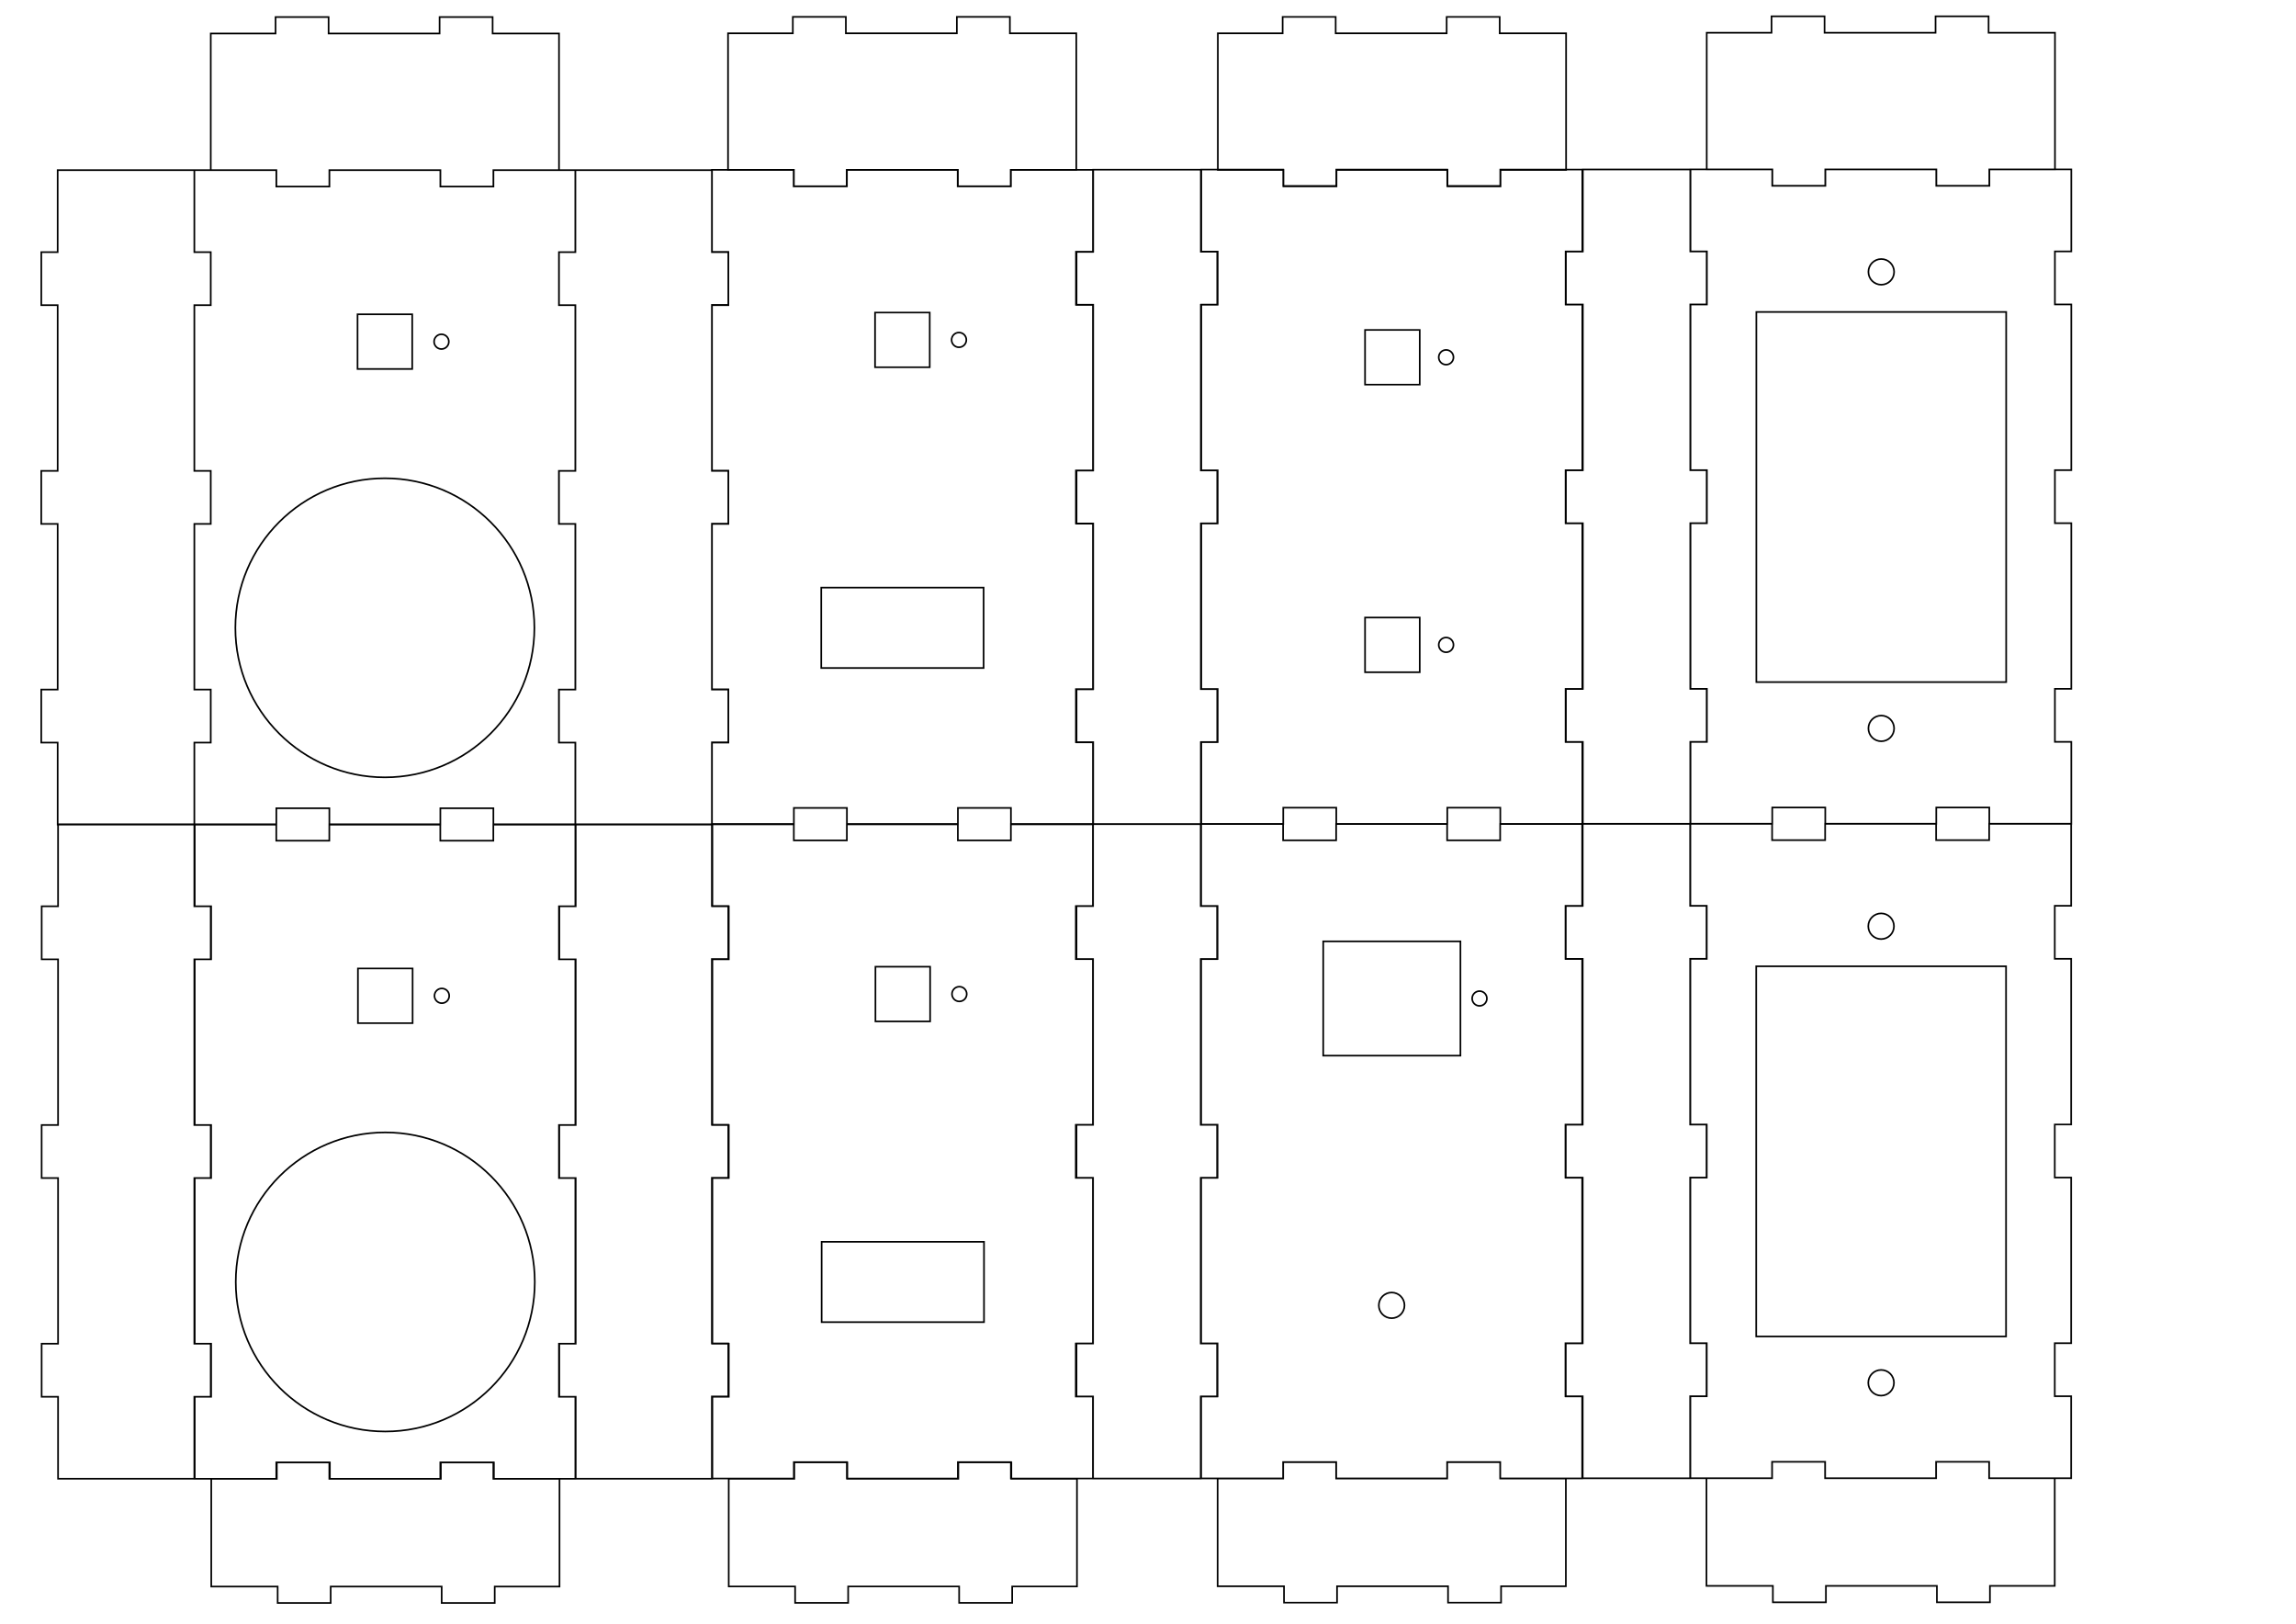 <?xml version="1.0" encoding="UTF-8" standalone="no"?>
<!-- Created with Inkscape (http://www.inkscape.org/) -->

<svg
   xmlns:dc="http://purl.org/dc/elements/1.1/"
   xmlns:cc="http://creativecommons.org/ns#"
   xmlns:rdf="http://www.w3.org/1999/02/22-rdf-syntax-ns#"
   xmlns:svg="http://www.w3.org/2000/svg"
   xmlns="http://www.w3.org/2000/svg"
   xmlns:sodipodi="http://sodipodi.sourceforge.net/DTD/sodipodi-0.dtd"
   xmlns:inkscape="http://www.inkscape.org/namespaces/inkscape"
   width="1488.189"
   height="1052.362"
   id="svg5080"
   version="1.1"
   inkscape:version="0.48.5 r10040"
   sodipodi:docname="zigbee_acryl.svg">
  <defs
     id="defs3" />
  <sodipodi:namedview
     inkscape:document-units="mm"
     id="base"
     pagecolor="#ffffff"
     bordercolor="#666666"
     borderopacity="1.0"
     inkscape:pageopacity="0.0"
     inkscape:pageshadow="2"
     inkscape:zoom="0.6202227"
     inkscape:cx="1511.3958"
     inkscape:cy="200.95233"
     inkscape:current-layer="layer1"
     showgrid="true"
     units="mm"
     inkscape:window-width="2560"
     inkscape:window-height="1378"
     inkscape:window-x="1912"
     inkscape:window-y="-8"
     inkscape:window-maximized="1">
    <inkscape:grid
       type="xygrid"
       id="grid5155"
       empspacing="5"
       visible="true"
       enabled="true"
       snapvisiblegridlinesonly="true"
       units="mm"
       spacingx="5mm"
       spacingy="5mm" />
  </sodipodi:namedview>
  <g
     inkscape:label="Layer 1"
     inkscape:groupmode="layer"
     id="layer1"
     transform="translate(0,2.988066e-5)">
    <g
       id="g3063"
       transform="translate(0,-158)" />
    <g
       id="g3104"
       transform="translate(-78.18,-495.047)" />
    <g
       id="g3153"
       transform="translate(-0.855,-2)">
      <g
         transform="translate(666.68,-20.397)"
         id="g3144" />
    </g>
    <g
       id="g3063-1"
       transform="translate(-11.766,248.209)" />
    <path
       id="rect4476-7-15-2-7-6-4-8-8-4-1"
       style="fill:none;stroke:#000000;stroke-width:1.063;stroke-miterlimit:4"
       d="m 972.583,120.79 0,-10.63 42.5,0 0,-88.582 -43.031,0 0,-10.63 -34.375,0 0,10.63 -71.938,0 0,-10.63 -34.375,0 0,10.63 -42,0 0,88.582 42.531,0 0,10.63 34.375,0 0,-10.63 71.938,0 0,10.63 z m 316.882,-0.379 0,-10.63 42.5,0 0,-88.582 -43.031,0 0,-10.63 -34.375,0 0,10.63 -71.938,0 0,-10.63 -34.375,0 0,10.63 -42,0 0,88.582 42.531,0 0,10.63 34.375,0 0,-10.63 71.938,0 0,10.63 z m -1110.032,827.354 0,10.625 -42.5,0 0,69.781 43.031,0 0,10.63 34.375,0 0,-10.63 71.937,0 0,10.63 34.375,0 0,-10.63 42,0 0,-69.781 -42.531,0 0,-10.625 -34.375,0 0,10.625 -71.938,0 0,-10.625 z m 335.404,-0.049 0,10.625 -42.5,0 0,69.781 43.031,0 0,10.63 34.376,0 0,-10.63 71.938,0 0,10.63 34.375,0 0,-10.63 42,0 0,-69.781 -42.531,0 0,-10.625 -34.375,0 0,10.625 -71.938,0 0,-10.625 z m 633.752,-0.373 0,10.625 -42.5,0 0,69.781 43.031,0 0,10.63 34.375,0 0,-10.63 71.938,0 0,10.63 34.375,0 0,-10.63 42,0 0,-69.781 -42.531,0 0,-10.625 -34.375,0 0,10.625 -71.938,0 0,-10.625 z m -316.869,0.221 0,10.625 -42.5,0 0,69.781 43.031,0 0,10.63 34.375,0 0,-10.63 71.938,0 0,10.63 34.375,0 0,-10.63 42,0 0,-69.781 -42.532,0 0,-10.625 -34.375,0 0,10.625 -71.938,0 0,-10.625 z m 53.055,-733.74 35.442,0 0,35.438 -35.442,0 z m 0,186.378 35.442,0 0,35.438 -35.442,0 z m 57.329,-168.659 c 0,2.642 -2.142,4.784 -4.785,4.784 -2.642,0 -4.785,-2.142 -4.785,-4.784 0,-2.642 2.142,-4.784 4.785,-4.784 2.642,0 4.785,2.142 4.785,4.784 z m 0,186.378 c 0,2.642 -2.142,4.784 -4.785,4.784 -2.642,0 -4.785,-2.142 -4.785,-4.784 0,-2.642 2.142,-4.784 4.785,-4.784 2.642,0 4.785,2.142 4.785,4.784 z m 285.595,-241.73 c 0,4.599 -3.728,8.327 -8.327,8.327 -4.599,0 -8.327,-3.728 -8.327,-8.327 0,-4.599 3.728,-8.327 8.327,-8.327 4.599,0 8.327,3.728 8.327,8.327 z m 0,295.866 c 0,4.599 -3.728,8.327 -8.327,8.327 -4.599,0 -8.327,-3.728 -8.327,-8.327 0,-4.599 3.728,-8.327 8.327,-8.327 4.599,0 8.327,3.728 8.327,8.327 z m -89.291,-269.897 161.929,0 0,239.882 -161.929,0 z m -359.776,-92.273 0,53.156 10.629,0 0,34.375 -10.629,0 0,107.375 10.629,0 0,34.375 -10.629,0 0,107.344 10.629,0 0,34.375 -10.629,0 0,53.156 53.125,0 0,-10.628 34.375,0 0,10.628 71.937,0 0,-10.628 34.375,0 0,10.628 53.156,0 0,-53.156 -10.63,0 0,-34.375 10.63,0 0,-107.344 -10.63,0 0,-34.375 10.63,0 0,-107.375 -10.63,0 0,-34.375 10.63,0 0,-53.156 -53.156,0 0,10.633 -34.375,0 0,-10.633 -71.937,0 0,10.633 -34.375,0 0,-10.633 z m -70.063,0.084 0,53.156 -11.156,0 0,34.374 11.156,0 0,107.376 -11.188,0 0,34.374 11.188,0 0,107.345 -11.188,0 0,34.377 11.188,0 0,53.123 69.781,0 0,-53.123 10.63,0 0,-34.377 -10.63,0 0,-107.345 10.63,0 0,-34.374 -10.63,0 0,-107.376 10.63,0 0,-34.374 -10.63,0 0,-53.156 z m 317.374,-0.159 0,53.156 -11.156,0 0,34.374 11.156,0 0,107.376 -11.188,0 0,34.374 11.188,0 0,107.345 -11.188,0 0,34.377 11.188,0 0,53.123 69.781,0 0,-53.123 10.63,0 0,-34.377 -10.63,0 0,-107.345 10.63,0 0,-34.374 -10.63,0 0,-107.376 10.63,0 0,-34.374 -10.63,0 0,-53.156 z m 69.638,-0.047 0,53.156 10.629,0 0,34.375 -10.629,0 0,107.375 10.629,0 0,34.375 -10.629,0 0,107.344 10.629,0 0,34.375 -10.629,0 0,53.156 53.125,0 0,-10.628 34.375,0 0,10.628 71.938,0 0,-10.628 34.375,0 0,10.628 53.156,0 0,-53.156 -10.63,0 0,-34.375 10.63,0 0,-107.344 -10.63,0 0,-34.375 10.63,0 0,-107.375 -10.63,0 0,-34.375 10.63,0 0,-53.156 -53.156,0 0,10.633 -34.375,0 0,-10.633 -71.938,0 0,10.633 -34.375,0 0,-10.633 z m 132.03,490.49 c 0,4.599 -3.728,8.327 -8.327,8.327 -4.599,0 -8.327,-3.728 -8.327,-8.327 0,-4.599 3.728,-8.327 8.327,-8.327 4.599,0 8.327,3.728 8.327,8.327 z m 0,295.866 c 0,4.599 -3.728,8.327 -8.327,8.327 -4.599,0 -8.327,-3.728 -8.327,-8.327 0,-4.599 3.728,-8.327 8.327,-8.327 4.599,0 8.327,3.728 8.327,8.327 z m -89.291,-269.897 161.929,0 0,239.882 -161.929,0 z m -359.776,-92.273 0,53.156 10.629,0 0,34.375 -10.629,0 0,107.375 10.629,0 0,34.375 -10.629,0 0,107.344 10.629,0 0,34.375 -10.629,0 0,53.156 53.125,0 0,-10.628 34.375,0 0,10.628 71.938,0 0,-10.628 34.375,0 0,10.628 53.156,0 0,-53.156 -10.63,0 0,-34.375 10.63,0 0,-107.344 -10.63,0 0,-34.375 10.63,0 0,-107.375 -10.63,0 0,-34.375 10.63,0 0,-53.156 -53.156,0 0,10.633 -34.375,0 0,-10.633 -71.938,0 0,10.633 -34.375,0 0,-10.633 z m -70.063,0.084 0,53.156 -11.156,0 0,34.374 11.156,0 0,107.376 -11.187,0 0,34.374 11.187,0 0,107.345 -11.187,0 0,34.377 11.187,0 0,53.123 69.781,0 0,-53.123 10.63,0 0,-34.377 -10.63,0 0,-107.345 10.63,0 0,-34.374 -10.63,0 0,-107.376 10.63,0 0,-34.374 -10.63,0 0,-53.156 z m 317.374,-0.159 0,53.156 -11.156,0 0,34.374 11.156,0 0,107.376 -11.188,0 0,34.374 11.188,0 0,107.345 -11.188,0 0,34.377 11.188,0 0,53.123 69.781,0 0,-53.123 10.63,0 0,-34.377 -10.63,0 0,-107.345 10.63,0 0,-34.374 -10.63,0 0,-107.376 10.63,0 0,-34.374 -10.63,0 0,-53.156 z m 69.638,-0.047 0,53.156 10.629,0 0,34.375 -10.629,0 0,107.375 10.629,0 0,34.375 -10.629,0 0,107.344 10.629,0 0,34.375 -10.629,0 0,53.156 53.125,0 0,-10.628 34.375,0 0,10.628 71.938,0 0,-10.628 34.375,0 0,10.628 53.156,0 0,-53.156 -10.63,0 0,-34.375 10.63,0 0,-107.344 -10.63,0 0,-34.375 10.63,0 0,-107.375 -10.63,0 0,-34.375 10.63,0 0,-53.156 -53.156,0 0,10.633 -34.375,0 0,-10.633 -71.938,0 0,10.633 -34.375,0 0,-10.633 z m -237.826,76.218 88.937,0 0,74.055 -88.937,0 z m 106.089,37.028 c 0,2.642 -2.142,4.784 -4.785,4.784 -2.642,0 -4.785,-2.142 -4.785,-4.784 0,-2.642 2.142,-4.784 4.785,-4.784 2.642,0 4.785,2.142 4.785,4.784 z M 910.353,845.945 c 0,4.599 -3.728,8.327 -8.327,8.327 -4.599,0 -8.327,-3.728 -8.327,-8.327 0,-4.599 3.728,-8.327 8.327,-8.327 4.599,0 8.327,3.728 8.327,8.327 z m -678.607,-642.25 35.442,0 0,35.438 -35.442,0 z m 59.173,17.719 c 0,2.642 -2.142,4.784 -4.783,4.784 -2.642,0 -4.783,-2.142 -4.783,-4.784 0,-2.642 2.142,-4.784 4.783,-4.784 2.642,0 4.783,2.142 4.783,4.784 z m 55.457,185.443 c 0,53.522 -43.388,96.909 -96.909,96.909 -53.522,0 -96.909,-43.388 -96.909,-96.909 0,-53.522 43.388,-96.909 96.909,-96.909 53.522,0 96.909,43.388 96.909,96.909 z m 220.802,-204.303 35.442,0 0,35.438 -35.442,0 z m 59.177,17.719 c 0,2.642 -2.142,4.784 -4.785,4.784 -2.642,0 -4.785,-2.142 -4.785,-4.784 0,-2.642 2.142,-4.784 4.785,-4.784 2.642,0 4.785,2.142 4.785,4.784 z m -94.05,160.54 105.236,0 0,52.087 -105.236,0 z M 125.982,110.252 l 0,53.156 10.629,0 0,34.375 -10.629,0 0,107.375 10.629,0 0,34.375 -10.629,0 0,107.344 10.629,0 0,34.375 -10.629,0 0,53.156 53.125,0 0,-10.628 34.375,0 0,10.628 71.938,0 0,-10.628 34.375,0 0,10.628 53.156,0 0,-53.156 -10.63,0 0,-34.375 10.63,0 0,-107.344 -10.63,0 0,-34.375 10.63,0 0,-107.375 -10.63,0 0,-34.375 10.63,0 0,-53.156 -53.156,0 0,10.633 -34.375,0 0,-10.633 -71.938,0 0,10.633 -34.375,0 0,-10.633 z m 246.916,0 0,53.156 -10.614,0 0,34.374 10.614,0 0,107.376 -10.646,0 0,34.374 10.646,0 0,107.344 -10.646,0 0,34.377 10.646,0 0,53.123 88.584,0 0,-53.123 10.63,0 0,-34.377 -10.63,0 0,-107.344 10.63,0 0,-34.374 -10.63,0 0,-107.376 10.63,0 0,-34.374 -10.63,0 0,-53.156 z m 88.54,-0.178 0,53.156 10.629,0 0,34.375 -10.629,0 0,107.375 10.629,0 0,34.375 -10.629,0 0,107.344 10.629,0 0,34.375 -10.629,0 0,53.156 53.125,0 0,-10.628 34.375,0 0,10.628 71.938,0 0,-10.628 34.375,0 0,10.628 53.156,0 0,-53.156 -10.63,0 0,-34.375 10.63,0 0,-107.344 -10.63,0 0,-34.375 10.63,0 0,-107.375 -10.63,0 0,-34.375 10.63,0 0,-53.156 -53.156,0 0,10.633 -34.375,0 0,-10.633 -71.938,0 0,10.633 -34.375,0 0,-10.633 z m -424.061,0.178 0,53.156 -10.614,0 0,34.374 10.614,0 0,107.376 -10.646,0 0,34.374 10.646,0 0,107.344 -10.646,0 0,34.377 10.646,0 0,53.123 88.584,0 0,-53.123 10.63,0 0,-34.377 -10.63,0 0,-107.344 10.63,0 0,-34.374 -10.63,0 0,-107.376 10.63,0 0,-34.374 -10.63,0 0,-53.156 z m 194.623,517.369 35.442,0 0,35.438 -35.442,0 z m 59.173,17.719 c 0,2.642 -2.142,4.784 -4.783,4.784 -2.642,0 -4.783,-2.142 -4.783,-4.784 0,-2.642 2.142,-4.784 4.783,-4.784 2.642,0 4.783,2.142 4.783,4.784 z m 55.457,185.443 c 0,53.522 -43.388,96.909 -96.909,96.909 -53.522,0 -96.909,-43.388 -96.909,-96.909 0,-53.522 43.388,-96.909 96.909,-96.909 53.522,0 96.909,43.388 96.909,96.909 z m 220.802,-204.303 35.442,0 0,35.438 -35.442,0 z m 59.177,17.719 c 0,2.642 -2.142,4.784 -4.785,4.784 -2.642,0 -4.785,-2.142 -4.785,-4.784 0,-2.642 2.142,-4.784 4.785,-4.784 2.642,0 4.785,2.142 4.785,4.784 z m -94.05,160.54 105.236,0 0,52.087 -105.236,0 z m -406.608,-270.563 0,53.156 10.629,0 0,34.375 -10.629,0 0,107.375 10.629,0 0,34.375 -10.629,0 0,107.344 10.629,0 0,34.375 -10.629,0 0,53.156 53.125,0 0,-10.628 34.375,0 0,10.628 71.938,0 0,-10.628 34.375,0 0,10.628 53.156,0 0,-53.156 -10.63,0 0,-34.375 10.63,0 0,-107.344 -10.63,0 0,-34.375 10.63,0 0,-107.375 -10.63,0 0,-34.375 10.63,0 0,-53.156 -53.156,0 0,10.633 -34.375,0 0,-10.633 -71.938,0 0,10.633 -34.375,0 0,-10.633 z m 247.201,0 0,53.156 -10.614,0 0,34.374 10.614,0 0,107.376 -10.646,0 0,34.374 10.646,0 0,107.344 -10.646,0 0,34.377 10.646,0 0,53.123 88.584,0 0,-53.123 10.63,0 0,-34.377 -10.63,0 0,-107.344 10.63,0 0,-34.374 -10.63,0 0,-107.376 10.63,0 0,-34.374 -10.63,0 0,-53.156 z m 88.255,-0.178 0,53.156 10.629,0 0,34.375 -10.629,0 0,107.375 10.629,0 0,34.375 -10.629,0 0,107.344 10.629,0 0,34.375 -10.629,0 0,53.156 53.125,0 0,-10.628 34.375,0 0,10.628 71.938,0 0,-10.628 34.375,0 0,10.628 53.156,0 0,-53.156 -10.63,0 0,-34.375 10.63,0 0,-107.344 -10.63,0 0,-34.375 10.63,0 0,-107.375 -10.63,0 0,-34.375 10.63,0 0,-53.156 -53.156,0 0,10.633 -34.375,0 0,-10.633 -71.938,0 0,10.633 -34.375,0 0,-10.633 z m -423.776,0.178 0,53.156 -10.614,0 0,34.374 10.614,0 0,107.376 -10.646,0 0,34.374 10.646,0 0,107.344 -10.646,0 0,34.377 10.646,0 0,53.123 88.584,0 0,-53.123 10.63,0 0,-34.377 -10.63,0 0,-107.344 10.63,0 0,-34.374 -10.63,0 0,-107.376 10.63,0 0,-34.374 -10.63,0 0,-53.156 z m 282.199,-413.274 0,-10.63 42.5,0 0,-88.582 -43.031,0 0,-10.63 -34.375,0 0,10.63 -71.938,0 0,-10.63 -34.375,0 0,10.63 -42,0 0,88.582 42.531,0 0,10.63 34.375,0 0,-10.63 71.938,0 0,10.63 z m 335.278,-0.113 0,-10.63 42.5,0 0,-88.582 -43.031,0 0,-10.63 -34.375,0 0,10.63 -71.938,0 0,-10.63 -34.375,0 0,10.63 -42,0 0,88.582 42.531,0 0,10.63 34.375,0 0,-10.63 71.938,0 0,10.63 z" />
  </g>
</svg>
